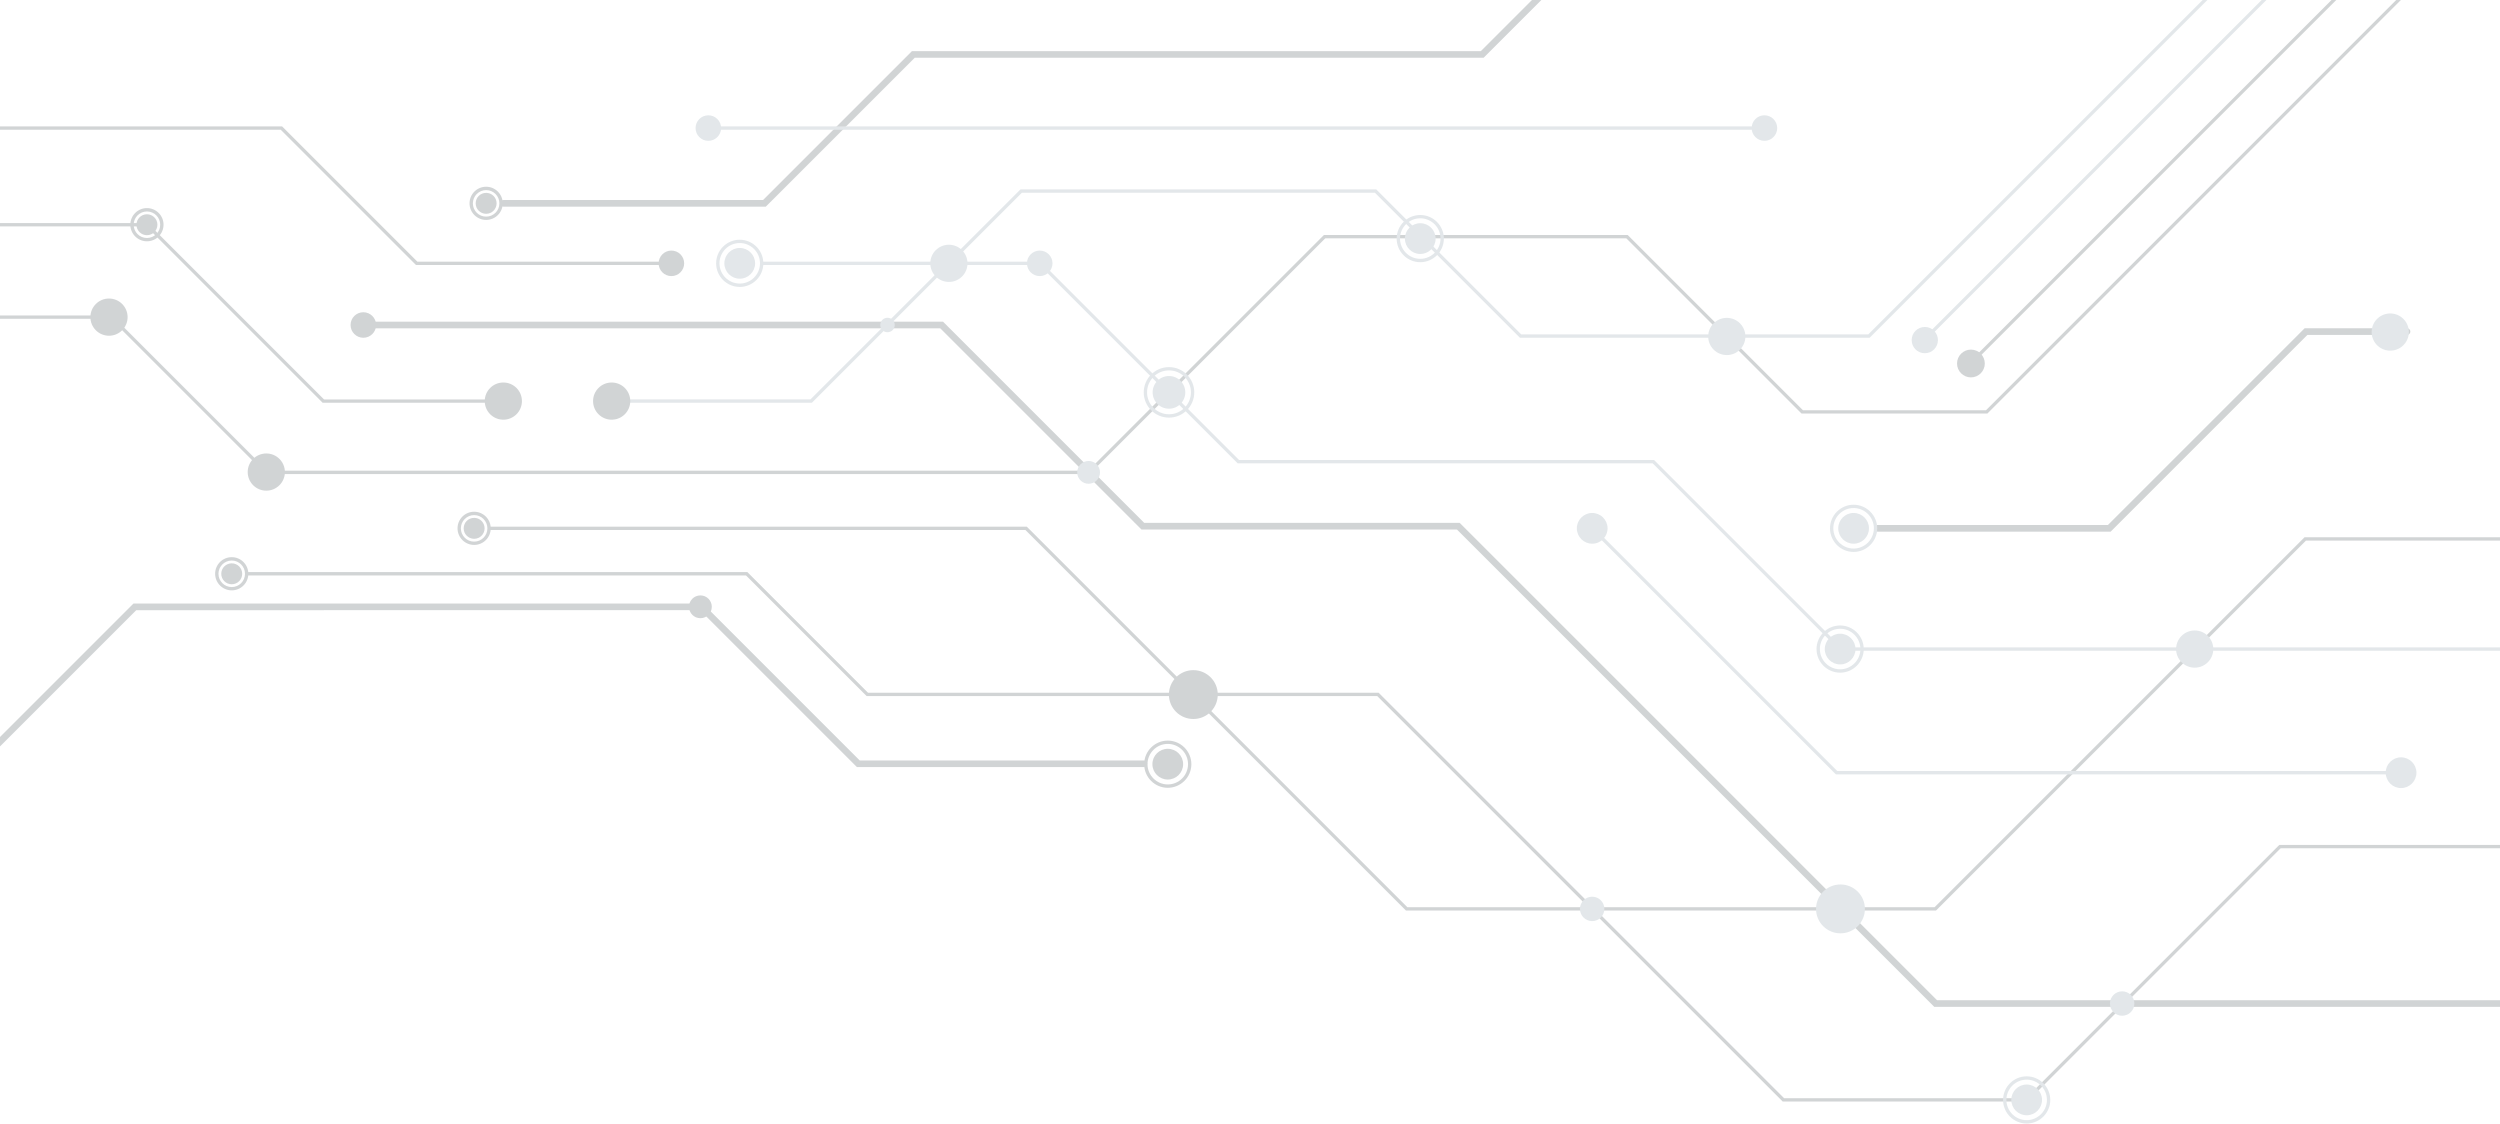 <?xml version="1.0" encoding="UTF-8"?>
<svg id="OBJECTS" xmlns="http://www.w3.org/2000/svg" xmlns:xlink="http://www.w3.org/1999/xlink" viewBox="0 0 750 337.21">
  <defs>
    <style>
      .cls-1 {
        fill: #b0b5b7;
      }

      .cls-1, .cls-2, .cls-3 {
        stroke-width: 0px;
      }

      .cls-2 {
        fill: none;
      }

      .cls-4 {
        opacity: .58;
      }

      .cls-5 {
        clip-path: url(#clippath);
      }

      .cls-3 {
        fill: #ced6db;
      }
    </style>
    <clipPath id="clippath">
      <rect class="cls-2" x="0" width="750" height="500"/>
    </clipPath>
  </defs>
  <g class="cls-4">
    <g class="cls-5">
      <g>
        <g>
          <g>
            <path class="cls-3" d="m769.33,195.22h-217.32l-56.22-56.22h-124.5l-59.5-59.5h-83.29c-.28,0-.5-.22-.5-.5s.22-.5.5-.5h83.71l59.5,59.5h124.5l56.22,56.22h216.91c.28,0,.5.22.5.5s-.22.5-.5.5Z"/>
            <path class="cls-1" d="m326.87,142.21H79.33c-.28,0-.5-.22-.5-.5s.22-.5.5-.5h247.13l70.71-70.71h91.14l52.57,52.57h54.92L730.93-12.07c.2-.2.51-.2.71,0,.2.2.2.51,0,.71l-135.43,135.43h-55.75l-52.57-52.57h-90.31l-70.71,70.71Z"/>
            <path class="cls-1" d="m769.33,302.06h-189.05l-143.2-143.2h-94.64l-60.36-60.36H109c-.55,0-1-.45-1-1s.45-1,1-1h173.91l60.36,60.36h94.64l143.2,143.2h188.22c.55,0,1,.45,1,1s-.45,1-1,1Z"/>
            <path class="cls-1" d="m580.78,273.17h-158.99l-114.17-114.17h-160.62c-.28,0-.5-.22-.5-.5s.22-.5.5-.5h161.04l114.17,114.17h158.16l110.98-110.98h102.37c.28,0,.5.22.5.5s-.22.5-.5.5h-101.95l-110.98,110.98Z"/>
            <path class="cls-3" d="m243.54,120.83h-60.04c-.28,0-.5-.22-.5-.5s.22-.5.5-.5h59.63l63-63h106.75l43.5,43.5h104.09l114.94-114.94c.2-.2.51-.2.71,0s.2.51,0,.71l-115.23,115.23h-104.91l-43.5-43.5h-105.92l-63,63Z"/>
            <path class="cls-1" d="m608.21,330.47h-73.39l-121.65-121.65h-153.19l-36.19-36.19H74c-.28,0-.5-.22-.5-.5s.22-.5.5-.5h150.21l36.19,36.19h153.19l121.65,121.65h72.56l75.99-75.99h85.55c.28,0,.5.22.5.5s-.22.5-.5.5h-85.14l-75.99,75.99Z"/>
            <path class="cls-1" d="m229.75,62h-78.75c-.55,0-1-.45-1-1s.45-1,1-1h77.92l44.67-44.67h170.67l33.67-33.67c.39-.39,1.02-.39,1.41,0,.39.39.39,1.02,0,1.41l-34.25,34.25h-170.67l-44.67,44.67Z"/>
          </g>
          <path class="cls-1" d="m-13.33,236.84c-.26,0-.51-.1-.71-.29-.39-.39-.39-1.02,0-1.41l54.09-54.09h170.78l47.08,47.08h85.25c.55,0,1,.45,1,1s-.45,1-1,1h-86.08l-47.08-47.08H40.88l-53.51,53.51c-.2.2-.45.29-.71.29Z"/>
          <path class="cls-1" d="m198.5,79.5h-73.71l-40.58-40.58H-13.33c-.28,0-.5-.22-.5-.5s.22-.5.5-.5h97.96l40.58,40.58h73.29c.28,0,.5.22.5.5s-.22.5-.5.5Z"/>
          <path class="cls-1" d="m151,120.83h-54.21l-52.92-52.92H-22c-.28,0-.5-.22-.5-.5s.22-.5.5-.5H44.29l52.92,52.92h53.79c.28,0,.5.22.5.5s-.22.5-.5.5Z"/>
          <path class="cls-1" d="m79.89,142.12c-.13,0-.26-.05-.35-.15l-46.33-46.33H-22c-.28,0-.5-.22-.5-.5s.22-.5.5-.5h55.61l46.63,46.63c.2.2.2.51,0,.71-.1.1-.23.15-.35.15Z"/>
          <path class="cls-1" d="m633.2,159.5h-69.95c-.55,0-1-.45-1-1s.45-1,1-1h69.12l59.03-59.03h30.71c.55,0,1,.45,1,1s-.45,1-1,1h-29.88l-59.03,59.03Z"/>
          <g>
            <path class="cls-3" d="m608,337.06c-3.91,0-7.08-3.18-7.08-7.08s3.18-7.08,7.08-7.08,7.08,3.18,7.08,7.08-3.18,7.08-7.08,7.08Zm0-13.17c-3.35,0-6.08,2.73-6.08,6.08s2.73,6.08,6.08,6.08,6.08-2.73,6.08-6.08-2.73-6.08-6.08-6.08Z"/>
            <circle class="cls-3" cx="608" cy="329.97" r="4.61"/>
          </g>
          <g>
            <path class="cls-3" d="m552.04,201.8c-3.91,0-7.08-3.18-7.08-7.08s3.18-7.08,7.08-7.08,7.08,3.18,7.08,7.08-3.18,7.08-7.08,7.08Zm0-13.17c-3.35,0-6.08,2.73-6.08,6.08s2.73,6.08,6.08,6.08,6.08-2.73,6.08-6.08-2.73-6.08-6.08-6.08Z"/>
            <circle class="cls-3" cx="552.04" cy="194.72" r="4.61"/>
          </g>
          <g>
            <path class="cls-3" d="m556.08,165.58c-3.91,0-7.08-3.18-7.08-7.08s3.18-7.08,7.08-7.08,7.08,3.18,7.08,7.08-3.18,7.08-7.08,7.08Zm0-13.17c-3.35,0-6.08,2.73-6.08,6.08s2.73,6.08,6.08,6.08,6.08-2.73,6.08-6.08-2.73-6.08-6.08-6.08Z"/>
            <circle class="cls-3" cx="556.08" cy="158.5" r="4.61"/>
            <path class="cls-3" d="m482.27,158.5c0,2.55-2.07,4.61-4.61,4.61s-4.61-2.07-4.61-4.61,2.07-4.61,4.61-4.61,4.61,2.07,4.61,4.61Z"/>
            <circle class="cls-3" cx="720.32" cy="231.81" r="4.61"/>
          </g>
          <g>
            <path class="cls-3" d="m426.08,78.66c-3.91,0-7.08-3.18-7.08-7.08s3.18-7.08,7.08-7.08,7.08,3.18,7.08,7.08-3.18,7.08-7.08,7.08Zm0-13.17c-3.35,0-6.08,2.73-6.08,6.08s2.73,6.08,6.08,6.08,6.08-2.73,6.08-6.08-2.73-6.08-6.08-6.08Z"/>
            <circle class="cls-3" cx="426.08" cy="71.58" r="4.61"/>
          </g>
          <g>
            <path class="cls-1" d="m350.33,236.34c-3.91,0-7.08-3.18-7.08-7.08s3.18-7.08,7.08-7.08,7.08,3.18,7.08,7.08-3.18,7.08-7.08,7.08Zm0-13.17c-3.35,0-6.08,2.73-6.08,6.08s2.73,6.08,6.08,6.08,6.08-2.73,6.08-6.08-2.73-6.08-6.08-6.08Z"/>
            <circle class="cls-1" cx="350.33" cy="229.25" r="4.61"/>
          </g>
          <g>
            <path class="cls-3" d="m221.92,86.08c-3.91,0-7.08-3.18-7.08-7.08s3.18-7.08,7.08-7.08,7.08,3.18,7.08,7.08-3.18,7.08-7.08,7.08Zm0-13.17c-3.35,0-6.08,2.73-6.08,6.08s2.73,6.08,6.08,6.08,6.08-2.73,6.08-6.08-2.73-6.08-6.08-6.08Z"/>
            <circle class="cls-3" cx="221.92" cy="79" r="4.61"/>
          </g>
          <g>
            <path class="cls-1" d="m145.84,65.98c-2.74,0-4.98-2.23-4.98-4.98s2.23-4.98,4.98-4.98,4.98,2.23,4.98,4.98-2.23,4.98-4.98,4.98Zm0-8.95c-2.19,0-3.98,1.78-3.98,3.98s1.78,3.98,3.98,3.98,3.98-1.78,3.98-3.98-1.78-3.98-3.98-3.98Z"/>
            <path class="cls-1" d="m148.98,61c0,1.73-1.4,3.14-3.14,3.14s-3.14-1.4-3.14-3.14,1.4-3.14,3.14-3.14,3.14,1.4,3.14,3.14Z"/>
          </g>
          <g>
            <path class="cls-1" d="m44.08,72.39c-2.74,0-4.98-2.23-4.98-4.98s2.23-4.98,4.98-4.98,4.98,2.23,4.98,4.98-2.23,4.98-4.98,4.98Zm0-8.95c-2.19,0-3.98,1.78-3.98,3.98s1.78,3.98,3.98,3.98,3.98-1.78,3.98-3.98-1.78-3.98-3.98-3.98Z"/>
            <path class="cls-1" d="m47.22,67.42c0,1.73-1.4,3.14-3.14,3.14s-3.14-1.4-3.14-3.14,1.4-3.14,3.14-3.14,3.14,1.4,3.14,3.14Z"/>
          </g>
          <g>
            <path class="cls-1" d="m142.24,163.48c-2.74,0-4.98-2.23-4.98-4.98s2.23-4.98,4.98-4.98,4.98,2.23,4.98,4.98-2.23,4.98-4.98,4.98Zm0-8.95c-2.19,0-3.98,1.78-3.98,3.98s1.78,3.98,3.98,3.98,3.98-1.78,3.98-3.98-1.78-3.98-3.98-3.98Z"/>
            <path class="cls-1" d="m145.38,158.5c0,1.73-1.4,3.14-3.14,3.14s-3.14-1.4-3.14-3.14,1.4-3.14,3.14-3.14,3.14,1.4,3.14,3.14Z"/>
          </g>
          <g>
            <path class="cls-1" d="m69.52,177.11c-2.74,0-4.98-2.23-4.98-4.98s2.23-4.98,4.98-4.98,4.98,2.23,4.98,4.98-2.23,4.98-4.98,4.98Zm0-8.95c-2.19,0-3.98,1.78-3.98,3.98s1.78,3.98,3.98,3.98,3.98-1.78,3.98-3.98-1.78-3.98-3.98-3.98Z"/>
            <path class="cls-1" d="m72.66,172.14c0,1.73-1.4,3.14-3.14,3.14s-3.14-1.4-3.14-3.14,1.4-3.14,3.14-3.14,3.14,1.4,3.14,3.14Z"/>
          </g>
          <circle class="cls-3" cx="284.67" cy="79" r="5.58"/>
          <circle class="cls-3" cx="717.04" cy="99.61" r="5.58" transform="translate(585.04 811.4) rotate(-87.4)"/>
          <path class="cls-3" d="m663.99,194.72c0,3.08-2.5,5.58-5.58,5.58s-5.58-2.5-5.58-5.58,2.5-5.58,5.58-5.58,5.58,2.5,5.58,5.58Z"/>
          <path class="cls-3" d="m640.31,301.06c0,2.02-1.64,3.66-3.66,3.66s-3.66-1.64-3.66-3.66,1.64-3.66,3.66-3.66,3.66,1.64,3.66,3.66Z"/>
          <path class="cls-3" d="m481.31,272.67c0,2.02-1.64,3.66-3.66,3.66s-3.66-1.64-3.66-3.66,1.64-3.66,3.66-3.66,3.66,1.64,3.66,3.66Z"/>
          <circle class="cls-3" cx="518.04" cy="100.94" r="5.58"/>
          <path class="cls-3" d="m581.38,102.03c0,2.17-1.76,3.94-3.94,3.94s-3.94-1.76-3.94-3.94,1.76-3.94,3.94-3.94,3.94,1.76,3.94,3.94Z"/>
          <path class="cls-1" d="m595.44,109.05c0,2.3-1.87,4.17-4.16,4.17s-4.17-1.87-4.17-4.17,1.87-4.17,4.17-4.17,4.16,1.87,4.16,4.17Z"/>
          <circle class="cls-1" cx="358" cy="208.37" r="7.33"/>
          <circle class="cls-3" cx="552.14" cy="272.67" r="7.33"/>
          <path class="cls-3" d="m330,141.71c0,1.89-1.53,3.42-3.42,3.42s-3.42-1.53-3.42-3.42,1.53-3.42,3.42-3.42,3.42,1.53,3.42,3.42Z"/>
          <path class="cls-1" d="m213.54,182.04c0,1.89-1.53,3.42-3.42,3.42s-3.42-1.53-3.42-3.42,1.53-3.42,3.42-3.42,3.42,1.53,3.42,3.42Z"/>
          <g>
            <path class="cls-3" d="m350.7,125.29c-4.18,0-7.58-3.4-7.58-7.58s3.4-7.58,7.58-7.58,7.58,3.4,7.58,7.58-3.4,7.58-7.58,7.58Zm0-14.17c-3.63,0-6.58,2.95-6.58,6.58s2.95,6.58,6.58,6.58,6.58-2.95,6.58-6.58-2.95-6.58-6.58-6.58Z"/>
            <path class="cls-3" d="m355.59,117.71c0,2.7-2.19,4.9-4.9,4.9s-4.9-2.19-4.9-4.9,2.19-4.9,4.9-4.9,4.9,2.19,4.9,4.9Z"/>
          </g>
          <circle class="cls-1" cx="183.5" cy="120.33" r="5.58"/>
          <circle class="cls-1" cx="151" cy="120.33" r="5.58"/>
          <circle class="cls-1" cx="79.89" cy="141.62" r="5.58"/>
          <path class="cls-1" d="m38.28,95.14c0,3.08-2.5,5.58-5.58,5.58s-5.58-2.5-5.58-5.58,2.5-5.58,5.58-5.58,5.58,2.5,5.58,5.58Z"/>
          <circle class="cls-3" cx="266.25" cy="97.5" r="2.17"/>
          <circle class="cls-3" cx="311.92" cy="79" r="3.83"/>
          <circle class="cls-1" cx="201.42" cy="79" r="3.83"/>
          <circle class="cls-1" cx="109" cy="97.5" r="3.83"/>
        </g>
        <g>
          <path class="cls-3" d="m529.33,38.92H215.33c-.28,0-.5-.22-.5-.5s.22-.5.5-.5h314c.28,0,.5.22.5.5s-.22.5-.5.5Z"/>
          <circle class="cls-3" cx="212.5" cy="38.42" r="3.83"/>
          <circle class="cls-3" cx="529.33" cy="38.42" r="3.83"/>
        </g>
        <path class="cls-3" d="m578.26,101.44c-.13,0-.26-.05-.35-.15-.2-.2-.2-.51,0-.71l116.49-116.49c.2-.2.51-.2.71,0,.2.2.2.51,0,.71l-116.49,116.49c-.1.1-.23.15-.35.15Z"/>
        <path class="cls-1" d="m592.74,107.93c-.13,0-.26-.05-.35-.15-.2-.2-.2-.51,0-.71l116.49-116.49c.2-.2.51-.2.71,0,.2.2.2.51,0,.71l-116.49,116.49c-.1.1-.23.15-.35.15Z"/>
        <path class="cls-3" d="m718.53,232.31h-167.77l-73.46-73.46c-.2-.2-.2-.51,0-.71.2-.2.51-.2.71,0l73.16,73.16h167.36c.28,0,.5.22.5.5s-.22.5-.5.5Z"/>
      </g>
    </g>
  </g>
</svg>
